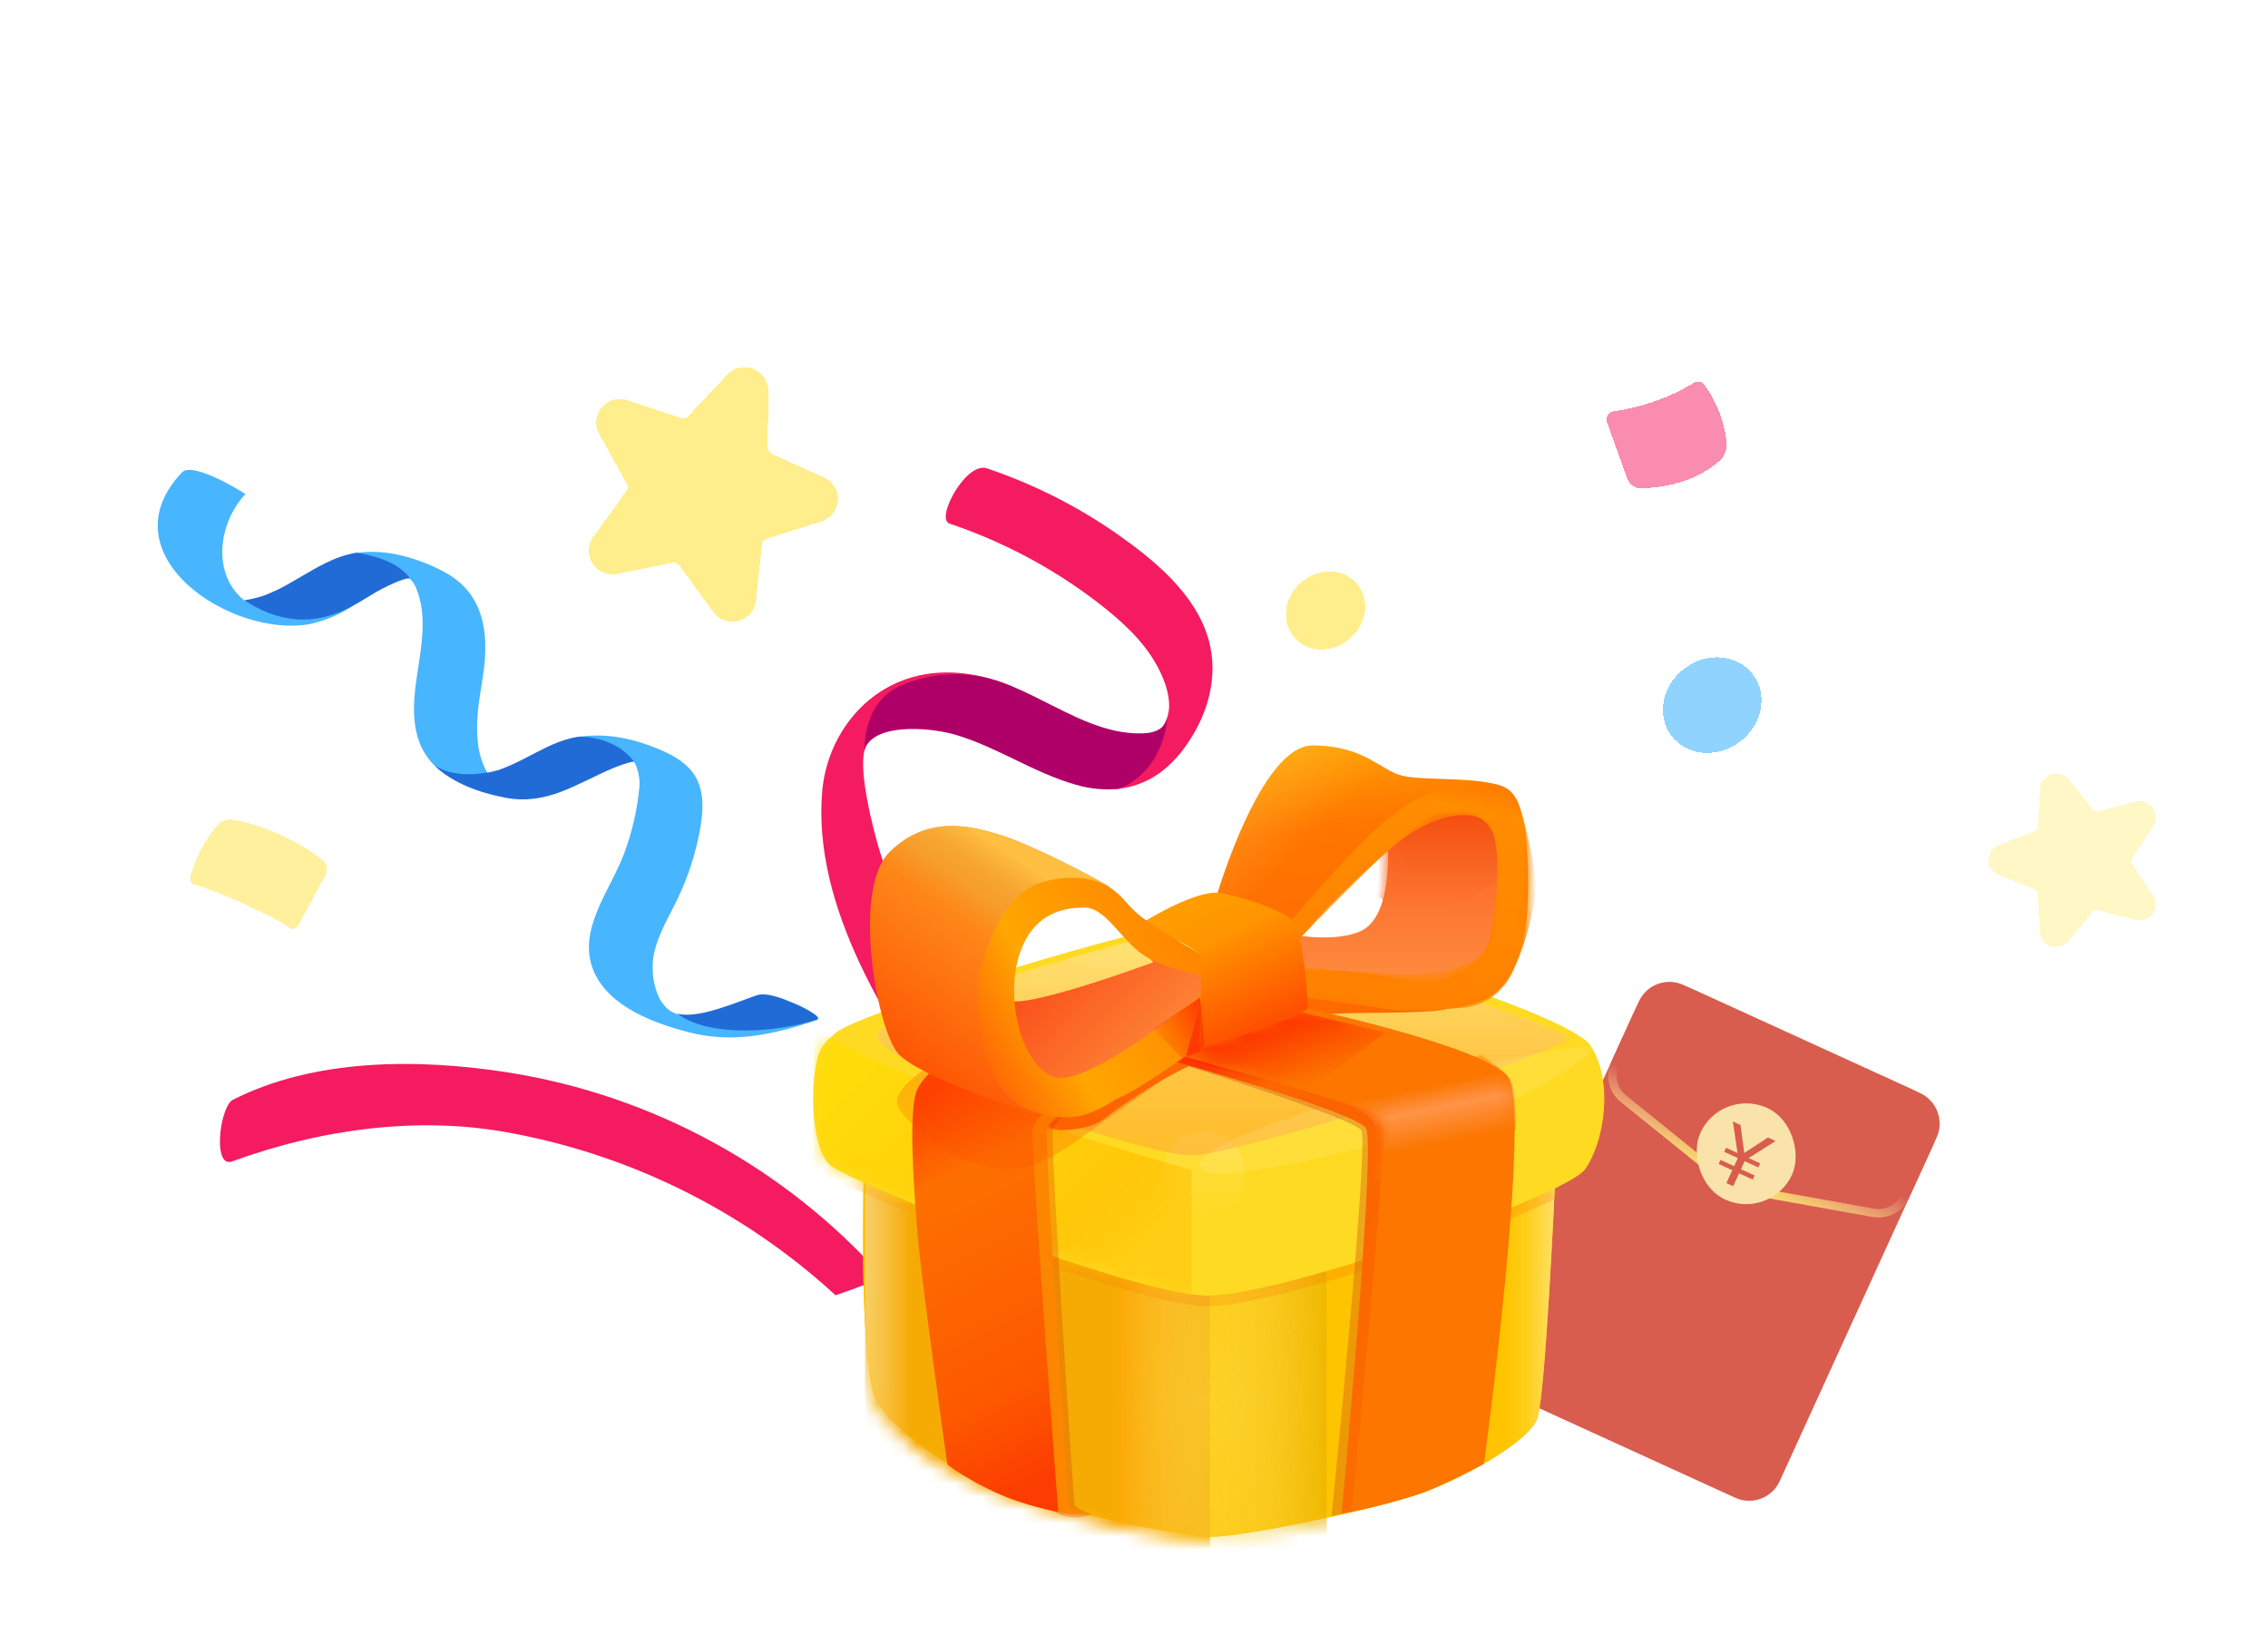 <svg width="172" height="124" viewBox="0 0 172 124" fill="none"
    xmlns="http://www.w3.org/2000/svg">
    <g clip-path="url(#clip0_2_1278)">
        <g filter="url(#filter0_d_2_1278)">
            <g filter="url(#filter1_di_2_1278)">
                <path d="M124.021 73.975C124.751 72.376 126.639 71.672 128.238 72.402L145.031 80.071C146.63 80.801 147.334 82.69 146.604 84.289L134.968 109.767C134.384 111.046 132.873 111.61 131.594 111.025L113.644 102.828C112.364 102.243 111.801 100.733 112.385 99.454L124.021 73.975Z" fill="#D85D4E"/>
            </g>
            <g filter="url(#filter2_di_2_1278)">
                <path d="M124.285 73.396C124.869 72.117 126.38 71.553 127.659 72.138L145.61 80.335C146.889 80.92 147.452 82.43 146.868 83.71L144.78 88.282C144.297 89.34 143.159 89.936 142.015 89.731L131.346 87.818L122.913 81.007C122.009 80.277 121.714 79.026 122.197 77.969L124.285 73.396Z" fill="#D85D4E"/>
                <path d="M124.575 73.528C125.086 72.409 126.408 71.916 127.527 72.427L145.478 80.625C146.597 81.136 147.09 82.458 146.579 83.577L144.491 88.15C144.068 89.075 143.072 89.597 142.071 89.417L131.482 87.519L123.113 80.76C122.322 80.12 122.064 79.026 122.487 78.101L124.575 73.528Z" stroke="url(#paint0_linear_2_1278)" stroke-width="0.637"/>
            </g>
            <rect x="130.541" y="81.152" width="7.639" height="7.639" rx="3.819" transform="rotate(24.545 130.541 81.152)" fill="#FAE3AA"/>
            <g filter="url(#filter3_d_2_1278)">
                <path d="M131.733 83.446L132.088 85.838L131.219 85.441L131.077 85.752L132.111 86.224L131.832 86.834L130.799 86.361L130.656 86.672L131.69 87.145L131.244 88.121L131.761 88.358L132.207 87.381L133.247 87.856L133.389 87.544L132.349 87.07L132.628 86.46L133.668 86.935L133.81 86.624L132.934 86.224L134.975 84.927L134.394 84.661L132.6 85.838L132.314 83.711L131.733 83.446Z" fill="#D85D4E"/>
            </g>
        </g>
        <g filter="url(#filter4_di_2_1278)">
            <path d="M72.479 84.899C67.535 78.007 61.541 68.851 62.365 59.901C62.702 56.382 64.858 53.083 68.198 51.695C70.745 50.633 73.482 50.861 76.037 51.759C79.339 52.921 81.8 56.735 85.4 56.819C87.041 56.855 88.648 55.177 88.665 53.552C88.677 52.478 88.242 51.39 87.732 50.456C86.655 48.484 84.892 46.949 83.129 45.593C79.768 43.039 76.01 41.048 72.005 39.701C70.909 39.326 73.272 34.975 74.847 35.514C78.348 36.695 81.664 38.364 84.695 40.472C87.532 42.465 90.671 45.027 91.654 48.49C92.458 51.344 91.576 54.263 89.892 56.615C88.532 58.515 86.838 59.58 84.86 59.808C83.835 59.924 82.547 58.957 81.379 58.626C78.212 57.726 75.657 55.757 72.507 54.82C70.804 54.312 66.975 54.802 65.778 56.409C64.997 57.458 65.838 61.148 66.193 62.614C67.821 69.391 71.654 75.555 75.68 81.17C76.483 82.287 73.444 86.237 72.485 84.9L72.479 84.899Z" fill="#F41B60"/>
        </g>
        <path d="M68.246 52.024C70.702 50.925 73.498 50.833 76.029 51.769C79.331 52.931 82.595 55.523 86.206 55.609C87.477 55.649 88.24 55.366 88.526 54.48C88.291 56.824 87.061 58.928 84.85 59.812C83.744 59.923 82.626 59.815 81.561 59.496C78.391 58.595 75.656 56.665 72.494 55.725C70.792 55.218 66.966 54.812 65.769 56.419C65.667 56.568 65.594 56.734 65.553 56.909C65.581 55.425 65.988 53.046 68.246 52.024Z" fill="#AF0068"/>
        <g filter="url(#filter5_di_2_1278)">
            <path d="M13.796 35.821C14.638 34.937 18.64 37.444 18.607 37.475C16.6 39.596 15.999 43.501 18.532 45.533C18.598 45.512 19.025 45.638 19.118 45.606C19.505 45.463 19.817 45.429 20.221 45.3C20.942 45.051 22.001 44.875 22.662 44.51C24.062 43.727 24.836 42.455 26.418 42.055C28.782 41.461 31.449 42.2 33.565 43.299C36.212 44.667 36.959 47.012 36.78 49.875C36.687 51.409 36.287 52.901 36.207 54.432C36.152 55.197 36.182 55.965 36.295 56.724C36.387 57.261 36.553 57.785 36.788 58.278C36.844 58.395 36.91 58.508 36.985 58.614C37.359 58.531 38.063 58.864 38.207 58.812C38.816 58.596 39.531 58.595 40.111 58.309C41.323 57.707 41.986 56.318 43.32 55.998C45.697 55.432 48.167 55.992 50.356 56.981C53.061 58.187 53.605 59.942 53.108 62.793C52.785 64.632 52.213 66.418 51.41 68.103C50.76 69.478 49.911 70.815 49.595 72.321C49.303 73.714 49.613 76.209 51.192 76.84C52.721 77.451 56.134 76.48 57.599 76C58.453 75.715 59.152 76.194 59.933 76.511C60.133 76.592 62.482 77.173 61.952 77.353C58.724 78.425 55.648 79.144 52.28 78.283C49.649 77.612 46.192 76.351 45.037 73.666C43.704 70.556 46.283 67.536 47.321 64.746C47.938 63.106 48.332 61.391 48.493 59.646C48.576 58.706 48.144 57.799 48.085 57.78C47.449 57.562 46.755 57.583 46.134 57.838C43.342 59.024 41.367 60.789 38.179 60.161C36.294 59.791 34.348 59.435 32.981 58.083C32.341 57.454 31.88 56.667 31.648 55.803C30.638 52.044 33.123 48.038 31.471 44.389C31.366 44.208 31.24 44.039 31.094 43.888C31.052 43.895 30.732 43.791 30.712 43.786C30.052 44.09 29.134 44.239 28.473 44.57C27.619 44.999 27.291 45.658 26.457 46.135C25.551 46.687 24.559 47.087 23.52 47.318C17.479 48.422 7.933 42.014 13.796 35.821Z" fill="#48B5FF"/>
        </g>
        <path d="M57.392 75.469C58.247 75.186 59.677 75.861 60.458 76.179C60.658 76.259 62.462 77.131 61.95 77.301C58.936 78.298 53.77 78.691 51.366 76.856C52.952 77.302 55.989 75.935 57.392 75.469Z" fill="#216BD6"/>
        <path d="M20.04 45.152C20.754 44.877 21.443 44.541 22.099 44.149C23.499 43.366 24.834 42.442 26.416 42.042C26.617 41.991 26.824 41.953 27.036 41.908C28.517 42.16 30.156 42.62 31.082 43.831C30.457 43.904 29.556 44.351 28.942 44.662C27.143 45.567 23.662 48.851 18.533 45.519C19.045 45.438 19.549 45.315 20.04 45.152Z" fill="#216BD6"/>
        <path d="M36.978 58.588C37.351 58.504 37.711 58.426 37.855 58.375C38.462 58.148 39.054 57.886 39.629 57.59C40.841 56.988 41.979 56.291 43.312 55.972C43.532 55.919 43.756 55.886 43.978 55.849C45.543 55.908 47.11 56.457 48.064 57.735C47.502 57.865 46.954 58.046 46.426 58.277C43.634 59.463 41.458 61.105 38.264 60.478C36.377 60.108 34.315 59.393 32.958 58.034C34.599 59.135 36.947 58.543 36.978 58.588Z" fill="#216BD6"/>
        <g filter="url(#filter6_di_2_1278)">
            <path d="M17.587 83.432C23.816 80.237 31.725 80.257 38.487 81.314C49.494 83.045 59.562 88.539 66.953 96.849L66.966 96.868C65.755 97.364 64.55 97.814 63.364 98.215C56.307 91.73 47.514 87.413 38.053 85.791C31.741 84.731 24.634 85.504 17.599 88.067C16.138 88.602 16.636 84.167 17.587 83.432Z" fill="#F41B60"/>
        </g>
        <g filter="url(#filter7_bd_2_1278)">
            <path d="M47.495 37.258L44.994 40.714C44.563 41.308 44.543 42.105 44.944 42.723C45.345 43.34 46.085 43.652 46.808 43.507L50.967 42.681C51.185 42.64 51.409 42.725 51.544 42.902L54.099 46.399C54.537 46.994 55.297 47.261 56.012 47.072C56.726 46.882 57.249 46.275 57.327 45.543L57.781 41.328C57.803 41.099 57.96 40.905 58.18 40.833L62.303 39.532C63.008 39.309 63.502 38.678 63.546 37.943C63.591 37.208 63.176 36.52 62.502 36.21L58.552 34.427C58.347 34.33 58.217 34.124 58.218 33.898L58.267 29.659C58.276 28.923 57.829 28.255 57.142 27.978C56.455 27.701 55.669 27.873 55.164 28.409L52.203 31.547C52.047 31.703 51.815 31.757 51.605 31.687L47.571 30.351C46.871 30.118 46.101 30.335 45.63 30.897C45.158 31.46 45.083 32.252 45.439 32.896L47.52 36.647C47.628 36.839 47.619 37.075 47.495 37.258Z" fill="#FFE33E" fill-opacity="0.6" shape-rendering="crispEdges"/>
        </g>
        <g filter="url(#filter8_bd_2_1278)">
            <path d="M154.521 67.761L154.703 70.655C154.733 71.153 155.068 71.584 155.546 71.738C156.025 71.893 156.549 71.741 156.866 71.354L158.696 69.138C158.791 69.021 158.947 68.971 159.093 69.01L161.959 69.754C162.446 69.879 162.96 69.695 163.253 69.29C163.546 68.884 163.558 68.341 163.283 67.921L161.697 65.496C161.613 65.368 161.613 65.203 161.698 65.076L163.296 62.616C163.567 62.199 163.553 61.658 163.26 61.252C162.967 60.847 162.456 60.66 161.97 60.781L159.128 61.523C158.977 61.562 158.818 61.509 158.722 61.388L156.905 59.123C156.591 58.731 156.068 58.571 155.587 58.719C155.107 58.867 154.769 59.294 154.736 59.793L154.537 62.718C154.528 62.868 154.431 62.998 154.29 63.051L151.593 64.073C151.125 64.25 150.814 64.695 150.81 65.194C150.806 65.692 151.11 66.144 151.576 66.331L154.28 67.419C154.421 67.476 154.515 67.61 154.521 67.761Z" fill="#FFE33E" fill-opacity="0.3" shape-rendering="crispEdges"/>
        </g>
        <g filter="url(#filter9_df_2_1278)">
            <ellipse rx="2.823" ry="3.127" transform="matrix(-0.65 -0.76 -0.76 0.65 100.525 46.29)" fill="#FFE33E" fill-opacity="0.6" shape-rendering="crispEdges"/>
        </g>
        <g filter="url(#filter10_df_2_1278)">
            <ellipse rx="3.487" ry="3.866" transform="matrix(-0.594 -0.804 -0.805 0.594 129.85 53.465)" fill="#48B5FF" fill-opacity="0.6" shape-rendering="crispEdges"/>
        </g>
        <g filter="url(#filter11_bd_2_1278)">
            <path d="M121.866 32L123.413 36.31C123.569 36.744 123.986 37.031 124.449 37.023C125.735 37.004 128.35 36.727 130.387 34.96C130.768 34.635 130.975 34.151 130.946 33.651C130.803 32.027 130.213 30.473 129.24 29.157C129.043 28.909 128.683 28.862 128.429 29.052C126.579 30.164 124.519 30.89 122.375 31.186C122.189 31.207 122.022 31.312 121.923 31.47C121.824 31.629 121.803 31.824 121.866 32Z" fill="#F41B60" fill-opacity="0.5" shape-rendering="crispEdges"/>
        </g>
        <g filter="url(#filter12_bd_2_1278)">
            <path d="M22.626 70.157L24.7 66.33C24.879 66.011 24.826 65.611 24.569 65.347C23.232 64.051 19.735 62.407 17.604 62.158C17.206 62.108 16.809 62.245 16.529 62.529C15.524 63.691 14.804 65.07 14.425 66.558C14.389 66.804 14.553 67.037 14.798 67.088C16.904 67.697 21.132 69.687 21.866 70.305C21.98 70.404 22.134 70.445 22.283 70.416C22.432 70.387 22.558 70.291 22.626 70.157Z" fill="#FFE33E" fill-opacity="0.5" shape-rendering="crispEdges"/>
        </g>
        <g filter="url(#filter13_i_2_1278)">
            <path fill-rule="evenodd" clip-rule="evenodd" d="M65.507 88.865C65.507 88.865 65.088 104.19 66.543 106.358C67.999 108.527 71.343 111.065 75.457 112.727C79.571 114.388 89.214 116.504 91.764 116.53C94.314 116.555 103.977 114.485 107.394 113.357C110.81 112.23 115.985 109.305 116.592 107.553C117.199 105.801 117.911 90.053 117.911 90.053L65.507 88.865Z" fill="#FFC914"/>
            <path fill-rule="evenodd" clip-rule="evenodd" d="M65.507 88.865C65.507 88.865 65.088 104.19 66.543 106.358C67.999 108.527 71.343 111.065 75.457 112.727C79.571 114.388 89.214 116.504 91.764 116.53C94.314 116.555 103.977 114.485 107.394 113.357C110.81 112.23 115.985 109.305 116.592 107.553C117.199 105.801 117.911 90.053 117.911 90.053L65.507 88.865Z" fill="url(#paint1_linear_2_1278)"/>
        </g>
        <mask id="mask0_2_1278" style="mask-type:alpha" maskUnits="userSpaceOnUse" x="65" y="88" width="53" height="29">
            <path fill-rule="evenodd" clip-rule="evenodd" d="M65.507 88.865C65.507 88.865 65.088 104.19 66.543 106.358C67.999 108.527 71.343 111.065 75.457 112.727C79.571 114.388 89.214 116.504 91.764 116.53C94.314 116.555 103.977 114.485 107.394 113.357C110.81 112.23 115.985 109.305 116.592 107.553C117.199 105.801 117.911 90.053 117.911 90.053L65.507 88.865Z" fill="white"/>
            <path fill-rule="evenodd" clip-rule="evenodd" d="M65.507 88.865C65.507 88.865 65.088 104.19 66.543 106.358C67.999 108.527 71.343 111.065 75.457 112.727C79.571 114.388 89.214 116.504 91.764 116.53C94.314 116.555 103.977 114.485 107.394 113.357C110.81 112.23 115.985 109.305 116.592 107.553C117.199 105.801 117.911 90.053 117.911 90.053L65.507 88.865Z" stroke="white"/>
        </mask>
        <g mask="url(#mask0_2_1278)">
            <g filter="url(#filter14_f_2_1278)">
                <rect x="65.617" y="88.865" width="26.145" height="29.602" fill="#F5A901"/>
                <rect x="65.617" y="88.865" width="26.145" height="29.602" fill="url(#paint2_linear_2_1278)"/>
            </g>
            <g opacity="0.7" filter="url(#filter15_f_2_1278)">
                <rect x="84.824" y="96.447" width="15.796" height="25.345" fill="url(#paint3_linear_2_1278)"/>
                <rect x="84.824" y="96.447" width="15.796" height="25.345" fill="url(#paint4_linear_2_1278)"/>
            </g>
            <path fill-rule="evenodd" clip-rule="evenodd" d="M91.61 99.049C97.176 99.049 118.739 91.54 120.216 89.461C121.693 87.381 122.374 82.768 120.643 80.107C118.911 77.447 95.65 70.528 91.61 70.578C87.569 70.628 65.234 77.567 63.427 79.084C62.974 79.464 62.23 80.079 62.004 81.007C61.329 83.781 61.669 88.169 63.023 89.209C64.83 90.598 86.044 99.049 91.61 99.049Z" fill="url(#paint5_linear_2_1278)"/>
        </g>
        <g filter="url(#filter16_i_2_1278)">
            <path fill-rule="evenodd" clip-rule="evenodd" d="M91.61 98.244C97.176 98.244 118.739 90.736 120.216 88.656C121.693 86.576 122.374 81.963 120.643 79.303C118.911 76.642 95.65 69.723 91.61 69.773C87.569 69.824 65.234 76.763 63.427 78.279C62.974 78.66 62.23 79.274 62.004 80.203C61.329 82.976 61.669 87.364 63.023 88.404C64.83 89.793 86.044 98.244 91.61 98.244Z" fill="#FFDA22"/>
        </g>
        <mask id="mask1_2_1278" style="mask-type:alpha" maskUnits="userSpaceOnUse" x="61" y="69" width="61" height="30">
            <path fill-rule="evenodd" clip-rule="evenodd" d="M91.61 98.244C97.176 98.244 118.739 90.736 120.216 88.656C121.693 86.576 122.374 81.963 120.643 79.303C118.911 76.642 95.65 69.723 91.61 69.773C87.569 69.824 65.234 76.763 63.427 78.279C62.974 78.66 62.23 79.274 62.004 80.203C61.329 82.976 61.669 87.364 63.023 88.404C64.83 89.793 86.044 98.244 91.61 98.244Z" fill="white"/>
        </mask>
        <g mask="url(#mask1_2_1278)">
            <g opacity="0.436" filter="url(#filter17_f_2_1278)">
                <rect x="88.249" y="85.859" width="6.116" height="6.286" rx="2.823" fill="url(#paint6_linear_2_1278)"/>
            </g>
            <g opacity="0.641" filter="url(#filter18_f_2_1278)">
                <path fill-rule="evenodd" clip-rule="evenodd" d="M91.796 69.773C91.796 69.773 65.219 76.345 66.582 78.8C67.944 81.256 86.954 87.618 90.341 87.618C93.728 87.618 118.208 79.846 118.895 78.8C119.581 77.755 91.796 69.773 91.796 69.773Z" fill="url(#paint7_linear_2_1278)"/>
            </g>
            <g filter="url(#filter19_f_2_1278)">
                <path fill-rule="evenodd" clip-rule="evenodd" d="M79.873 85.677C79.873 85.677 82.464 85.898 83.85 84.753C85.236 83.607 89.553 80.849 91.306 80.415C93.06 79.98 97.698 77.211 100.145 76.954C102.592 76.698 106.095 76.899 108.885 76.642C111.675 76.385 113.23 74.359 113.23 74.359L94.883 74.674C94.883 74.674 83.306 78.714 81.731 80.415C80.155 82.115 76.899 83.772 77.457 84.724C78.016 85.677 79.873 85.677 79.873 85.677Z" fill="#FF6A00"/>
            </g>
            <g opacity="0.716" filter="url(#filter20_f_2_1278)">
                <path fill-rule="evenodd" clip-rule="evenodd" d="M90.373 98.863V88.724C90.373 88.724 78.819 85.418 73.028 83.26C67.237 81.102 61.667 78.028 61.667 78.028L61.667 88.724C61.667 88.724 67.788 92.384 73.028 94.108C78.267 95.832 90.373 98.863 90.373 98.863Z" fill="url(#paint8_linear_2_1278)"/>
            </g>
        </g>
        <mask id="mask2_2_1278" style="mask-type:alpha" maskUnits="userSpaceOnUse" x="61" y="69" width="61" height="30">
            <path fill-rule="evenodd" clip-rule="evenodd" d="M91.61 98.244C97.176 98.244 119.281 91.241 120.643 88.404C122.004 85.568 122.575 82.335 120.643 79.303C118.71 76.27 95.65 69.723 91.61 69.773C87.569 69.824 65.234 76.763 63.427 78.279C62.974 78.66 62.23 79.274 62.004 80.203C61.329 82.976 61.669 87.364 63.023 88.404C64.83 89.793 86.044 98.244 91.61 98.244Z" fill="white"/>
        </mask>
        <g mask="url(#mask2_2_1278)">
            <g opacity="0.112" filter="url(#filter21_f_2_1278)">
                <path fill-rule="evenodd" clip-rule="evenodd" d="M90.972 88.445C91.379 89.944 100.202 87.903 108.336 85.713C115.412 83.806 120.983 80.031 120.652 79.511C119.94 78.395 90.212 85.643 90.972 88.445Z" fill="white"/>
            </g>
        </g>
        <g filter="url(#filter22_f_2_1278)">
            <path fill-rule="evenodd" clip-rule="evenodd" d="M73.372 80.616C73.372 80.616 71.785 81.382 71.102 82.784C70.419 84.186 70.774 89.726 71.102 93.664C71.43 97.602 72.513 110.222 72.828 111.158C73.142 112.095 77.515 113.152 79.282 114.232C79.721 114.5 80.189 114.801 80.591 114.915C81.802 115.257 82.697 114.892 82.697 114.807C82.697 114.796 81.513 114.382 81.485 114.075C81.297 112.007 79.659 86.736 79.84 85.774C80.035 84.732 81.548 84.198 81.548 84.198L73.372 80.616Z" fill="#D01500" fill-opacity="0.225"/>
        </g>
        <path fill-rule="evenodd" clip-rule="evenodd" d="M72.936 80.616C72.936 80.616 71.35 81.382 70.666 82.784C69.983 84.186 70.338 89.726 70.666 93.664C70.995 97.602 72.077 110.222 72.392 111.158C72.707 112.095 76.923 112.673 78.689 113.753C79.129 114.021 79.854 114.53 80.255 114.644C81.467 114.986 82.298 114.761 82.298 114.761C82.298 114.761 81.077 114.382 81.049 114.075C80.861 112.007 79.224 86.736 79.404 85.774C79.6 84.732 81.112 84.198 81.112 84.198L72.936 80.616Z" fill="#FD8600"/>
        <path fill-rule="evenodd" clip-rule="evenodd" d="M71.847 80.415C71.847 80.415 70.26 81.18 69.577 82.583C68.894 83.985 69.249 89.525 69.577 93.463C69.885 97.152 71.608 109.367 71.824 110.896C71.839 110.998 71.891 111.089 71.974 111.15C72.349 111.427 73.547 112.265 75.457 113.149C77.796 114.233 80.255 114.644 80.255 114.644C80.255 114.644 78.119 86.614 78.315 85.573C78.51 84.531 80.023 83.997 80.023 83.997L71.847 80.415Z" fill="url(#paint9_linear_2_1278)"/>
        <path fill-rule="evenodd" clip-rule="evenodd" d="M90.143 80.868C90.143 80.868 102.636 84.791 103.237 85.713C103.839 86.633 100.982 114.962 100.982 114.962C100.982 114.962 104.696 114.271 106.611 113.498C108.527 112.726 110.882 111.484 110.882 111.484C110.882 111.484 114.574 84.555 112.696 82.226C110.818 79.898 98.04 77.304 98.04 77.304L90.143 80.868Z" fill="#D35610" fill-opacity="0.387"/>
        <path fill-rule="evenodd" clip-rule="evenodd" d="M88.784 80.415C88.784 80.415 102.825 84.297 103.595 85.561C104.366 86.826 101.745 114.761 101.745 114.761C101.745 114.761 105.459 114.07 107.374 113.297C109.289 112.524 111.644 111.283 111.644 111.283C111.644 111.283 115.336 84.354 113.458 82.025C111.581 79.697 97.084 76.385 97.084 76.385L88.784 80.415Z" fill="url(#paint10_linear_2_1278)"/>
        <path fill-rule="evenodd" clip-rule="evenodd" d="M89.301 79.98C89.301 79.98 99.217 82.71 101.665 83.572C103.12 84.084 104.207 84.079 104.695 84.98C105.182 85.88 104.837 86.696 104.695 89.725C104.47 94.511 102.492 114.644 102.492 114.644C102.492 114.644 106.371 113.815 108.286 113.042C110.202 112.269 112.544 110.987 112.544 110.987C112.544 110.987 116.208 83.951 114.33 81.623C112.452 79.294 98.819 76.393 98.819 76.393L89.301 79.98Z" fill="#FC7600"/>
        <mask id="mask3_2_1278" style="mask-type:alpha" maskUnits="userSpaceOnUse" x="89" y="76" width="26" height="39">
            <path fill-rule="evenodd" clip-rule="evenodd" d="M89.301 79.98C89.301 79.98 99.217 82.71 101.665 83.572C103.12 84.084 104.207 84.079 104.695 84.98C105.182 85.88 104.837 86.696 104.695 89.725C104.47 94.511 102.492 114.644 102.492 114.644C102.492 114.644 106.371 113.815 108.286 113.042C110.202 112.269 112.544 110.987 112.544 110.987C112.544 110.987 116.208 83.951 114.33 81.623C112.452 79.294 98.819 76.393 98.819 76.393L89.301 79.98Z" fill="white"/>
        </mask>
        <g mask="url(#mask3_2_1278)">
            <g filter="url(#filter23_f_2_1278)">
                <path fill-rule="evenodd" clip-rule="evenodd" d="M89.301 80.108L98.785 82.953L105.074 78.297L97.188 76.393L89.301 80.108Z" fill="url(#paint11_linear_2_1278)"/>
            </g>
            <g filter="url(#filter24_f_2_1278)">
                <path fill-rule="evenodd" clip-rule="evenodd" d="M101.707 83.469C101.707 83.469 103.874 84.391 104.207 85.189C104.54 85.986 104.207 89.525 104.207 89.525L114.963 85.677C114.963 85.677 114.985 82.633 114.596 81.912C114.207 81.191 112.369 79.98 112.369 79.98L101.707 83.469Z" fill="url(#paint12_linear_2_1278)" style="mix-blend-mode:soft-light"/>
            </g>
        </g>
        <g opacity="0.511" filter="url(#filter25_f_2_1278)">
            <path fill-rule="evenodd" clip-rule="evenodd" d="M70.276 80.968C70.276 80.968 67.544 82.704 68.089 83.886C68.634 85.068 71.95 88.052 75.262 88.569C78.573 89.086 80.588 87.246 84.129 84.724C87.669 82.202 88.663 81.778 89.403 80.144C90.143 78.509 79.245 78.279 76.02 78.868C72.795 79.456 70.276 80.968 70.276 80.968Z" fill="url(#paint13_linear_2_1278)"/>
        </g>
        <path fill-rule="evenodd" clip-rule="evenodd" d="M87.465 72.964C87.465 72.964 77.706 76.587 76.407 75.839C75.109 75.092 77.394 71.074 77.394 71.074C77.394 71.074 74.607 75.716 75.83 78.28C77.054 80.845 80.017 83.151 82.008 83.151C83.999 83.151 90.455 77.573 90.863 76.731C91.27 75.89 91.341 73.296 91.341 73.296C91.341 73.296 89.745 73.61 88.784 72.964C87.824 72.318 83.27 68.34 83.27 68.34C83.27 68.34 87.465 72.964 87.465 72.964Z" fill="url(#paint14_linear_2_1278)"/>
        <path fill-rule="evenodd" clip-rule="evenodd" d="M78.51 84.531C78.51 84.531 69.773 81.745 68.131 79.906C66.488 78.069 64.578 67.427 67.471 64.597C70.363 61.767 73.663 62.633 75.839 63.307C78.016 63.981 82.212 66.122 84.032 67.18C84.43 67.411 83.471 67.876 83.443 68.022C83.384 68.322 81.123 67.486 81.123 67.486C81.123 67.486 76.861 69.57 76.377 71.541C75.892 73.511 75.355 80.766 78.51 82.165C81.666 83.564 78.51 84.531 78.51 84.531Z" fill="url(#paint15_linear_2_1278)"/>
        <path fill-rule="evenodd" clip-rule="evenodd" d="M78.51 84.531C78.51 84.531 69.773 81.745 68.131 79.906C66.488 78.069 64.578 67.427 67.471 64.597C70.363 61.767 73.663 62.633 75.839 63.307C78.016 63.981 82.212 66.122 84.032 67.18C84.43 67.411 83.471 67.876 83.443 68.022C83.384 68.322 81.123 67.486 81.123 67.486C81.123 67.486 76.861 69.57 76.377 71.541C75.892 73.511 75.355 80.766 78.51 82.165C81.666 83.564 78.51 84.531 78.51 84.531Z" fill="url(#paint16_linear_2_1278)"/>
        <path fill-rule="evenodd" clip-rule="evenodd" d="M91.066 73.911C91.066 73.911 87.886 73.43 86.34 72.146C84.795 70.862 83.713 68.819 82.261 68.819C80.809 68.819 78.321 69.115 77.278 72.481C76.236 75.846 77.476 80.734 79.894 81.648C82.313 82.563 90.228 76.097 90.863 75.577C91.497 75.058 91.761 74.832 91.761 74.832L91.163 79.231C91.163 79.231 86.392 82.603 85.077 83.143C83.761 83.683 81.93 85.74 77.927 84.105C73.924 82.469 73.98 75.374 74.297 73.927C74.614 72.481 75.797 67.597 79.411 66.79C83.025 65.984 84.536 67.499 85.077 68.053C85.457 68.443 85.73 68.86 86.631 69.585C87.011 69.891 88.644 70.611 89.168 71.159C89.651 71.665 90.79 72.079 91.066 72.481C91.463 73.056 91.066 73.911 91.066 73.911Z" fill="url(#paint17_linear_2_1278)"/>
        <path fill-rule="evenodd" clip-rule="evenodd" d="M96.861 70.636C96.861 70.636 100.705 71.647 103.122 70.636C105.538 69.624 105.262 64.725 105.262 64.038C105.262 63.351 108.265 60.315 109.853 60.315C111.442 60.315 114.528 60.627 114.528 62.608C114.528 64.59 115.026 71.743 113.03 73.284C111.033 74.825 109.655 76.219 106.595 75.746C103.535 75.272 97.762 74.359 97.762 74.359L96.861 70.636Z" fill="url(#paint18_linear_2_1278)"/>
        <mask id="mask4_2_1278" style="mask-type:alpha" maskUnits="userSpaceOnUse" x="96" y="60" width="19" height="16">
            <path fill-rule="evenodd" clip-rule="evenodd" d="M96.861 70.636C96.861 70.636 100.705 71.647 103.122 70.636C105.538 69.624 105.262 64.725 105.262 64.038C105.262 63.351 108.265 60.315 109.853 60.315C111.442 60.315 114.528 60.627 114.528 62.608C114.528 64.59 115.026 71.743 113.03 73.284C111.033 74.825 109.655 76.219 106.595 75.746C103.535 75.272 97.762 74.359 97.762 74.359L96.861 70.636Z" fill="white"/>
        </mask>
        <g mask="url(#mask4_2_1278)">
            <path fill-rule="evenodd" clip-rule="evenodd" d="M104.657 68.077C105.885 69.031 107.925 69.004 110.578 68.34C113.23 67.677 115.819 65.017 114.583 63.421C113.347 61.824 112.642 60.66 109.779 61.242C106.915 61.824 104.145 63.967 104.12 64.954C104.095 65.941 103.428 67.123 104.657 68.077Z" fill="url(#paint19_linear_2_1278)"/>
            <path fill-rule="evenodd" clip-rule="evenodd" d="M104.657 68.077C105.885 69.031 107.925 69.004 110.578 68.34C113.23 67.677 115.819 65.017 114.583 63.421C113.347 61.824 112.642 60.66 109.779 61.242C106.915 61.824 104.145 63.967 104.12 64.954C104.095 65.941 103.428 67.123 104.657 68.077Z" fill="url(#paint20_linear_2_1278)"/>
        </g>
        <path fill-rule="evenodd" clip-rule="evenodd" d="M92.3 67.838C92.3 67.838 95.619 56.53 99.539 56.53C103.458 56.53 104.648 58.398 106.346 58.822C108.044 59.246 112.914 58.804 114.405 59.883C115.896 60.962 115.974 65.981 115.849 68.607C115.725 71.234 115.057 74.188 113.046 75.525C111.034 76.863 105.496 76.754 103.204 76.192C100.912 75.63 97.959 75.63 97.959 75.63L97.188 74.148C97.188 74.148 97.781 73.487 101.141 73.603C104.5 73.72 107.482 74.739 109.097 74.384C110.712 74.03 112.711 72.865 113.046 70.927C113.381 68.989 114.366 64.301 112.814 62.535C111.262 60.768 108.614 61.749 107.48 62.535C106.346 63.32 101.778 67.677 100.846 68.607C99.913 69.537 98.521 71.228 98.521 71.228L92.3 67.838Z" fill="url(#paint21_linear_2_1278)"/>
        <path fill-rule="evenodd" clip-rule="evenodd" d="M92.3 67.838C92.3 67.838 95.619 56.53 99.539 56.53C103.458 56.53 104.648 58.398 106.346 58.822C108.044 59.246 112.914 58.804 114.405 59.883C115.896 60.962 115.974 65.981 115.849 68.607C115.725 71.234 115.057 74.188 113.046 75.525C111.034 76.863 105.496 76.754 103.204 76.192C100.912 75.63 97.959 75.63 97.959 75.63L97.188 74.148C97.188 74.148 97.781 73.487 101.141 73.603C104.5 73.72 107.482 74.739 109.097 74.384C110.712 74.03 112.711 72.865 113.046 70.927C113.381 68.989 114.366 64.301 112.814 62.535C111.262 60.768 108.614 61.749 107.48 62.535C106.346 63.32 101.778 67.677 100.846 68.607C99.913 69.537 98.521 71.228 98.521 71.228L92.3 67.838Z" fill="url(#paint22_linear_2_1278)"/>
        <mask id="mask5_2_1278" style="mask-type:alpha" maskUnits="userSpaceOnUse" x="92" y="56" width="24" height="21">
            <path fill-rule="evenodd" clip-rule="evenodd" d="M92.3 67.838C92.3 67.838 95.619 56.53 99.539 56.53C103.458 56.53 104.648 58.398 106.346 58.822C108.044 59.246 112.914 58.804 114.405 59.883C115.896 60.962 115.974 65.981 115.849 68.607C115.725 71.234 115.057 74.188 113.046 75.525C111.034 76.863 105.496 76.754 103.204 76.192C100.912 75.63 97.959 75.63 97.959 75.63L97.188 74.148C97.188 74.148 97.781 73.487 101.141 73.603C104.5 73.72 107.482 74.739 109.097 74.384C110.712 74.03 112.711 72.865 113.046 70.927C113.381 68.989 114.366 64.301 112.814 62.535C111.262 60.768 108.614 61.749 107.48 62.535C106.346 63.32 101.778 67.677 100.846 68.607C99.913 69.537 98.521 71.228 98.521 71.228L92.3 67.838Z" fill="white"/>
            <path fill-rule="evenodd" clip-rule="evenodd" d="M92.3 67.838C92.3 67.838 95.619 56.53 99.539 56.53C103.458 56.53 104.648 58.398 106.346 58.822C108.044 59.246 112.914 58.804 114.405 59.883C115.896 60.962 115.974 65.981 115.849 68.607C115.725 71.234 115.057 74.188 113.046 75.525C111.034 76.863 105.496 76.754 103.204 76.192C100.912 75.63 97.959 75.63 97.959 75.63L97.188 74.148C97.188 74.148 97.781 73.487 101.141 73.603C104.5 73.72 107.482 74.739 109.097 74.384C110.712 74.03 112.711 72.865 113.046 70.927C113.381 68.989 114.366 64.301 112.814 62.535C111.262 60.768 108.614 61.749 107.48 62.535C106.346 63.32 101.778 67.677 100.846 68.607C99.913 69.537 98.521 71.228 98.521 71.228L92.3 67.838Z" stroke="white"/>
        </mask>
        <g mask="url(#mask5_2_1278)">
            <path fill-rule="evenodd" clip-rule="evenodd" d="M97.762 69.974C97.762 69.974 103.249 63.469 105.733 61.697C108.218 59.925 109.081 59.833 111.568 59.486C114.055 59.139 114.484 59.951 114.95 60.488C115.415 61.026 116.519 66.136 116.519 67.254C116.519 68.373 115.362 73.277 114.037 74.775C112.712 76.273 111.588 76.362 110.179 76.474C108.771 76.587 106.729 76.788 104.9 76.474C103.07 76.16 98.772 75.641 98.772 75.641C98.772 75.641 96.419 74.383 97.856 73.72C99.293 73.057 100.971 73.72 102.936 73.72C104.902 73.72 106.464 74.141 108.826 73.72C111.188 73.298 112.671 72.875 113.046 70.927C113.42 68.979 113.994 64.563 113.046 62.774C112.097 60.985 108.486 61.824 105.885 63.994C103.284 66.164 98.521 71.228 98.521 71.228L97.762 69.974Z" fill="url(#paint23_linear_2_1278)"/>
        </g>
        <g filter="url(#filter26_dd_2_1278)">
            <path fill-rule="evenodd" clip-rule="evenodd" d="M86.945 69.787C86.945 69.787 87.927 70.523 88.344 70.753C90.164 71.763 91.066 72.234 91.066 72.616C91.066 73.059 91.066 78.21 91.066 78.549C91.066 78.887 91.019 79.245 90.908 79.358C90.796 79.471 90.542 79.673 90.542 79.673C90.542 79.673 99.176 77.093 99.176 76.367C99.176 75.641 98.858 70.499 97.937 69.72C97.017 68.942 94.421 68.073 92.627 67.722C90.832 67.37 86.945 69.787 86.945 69.787Z" fill="url(#paint24_linear_2_1278)"/>
        </g>
        <g filter="url(#filter27_f_2_1278)">
            <path fill-rule="evenodd" clip-rule="evenodd" d="M91.018 75.641L87.465 77.998L89.83 80.415L91.341 79.299L91.018 75.641Z" fill="url(#paint25_linear_2_1278)"/>
        </g>
        <g filter="url(#filter28_f_2_1278)">
            <path fill-rule="evenodd" clip-rule="evenodd" d="M90.972 76.385L89.955 80.036L90.972 79.762V76.385Z" fill="#FD3800"/>
        </g>
    </g>
    <defs>
        <filter id="filter0_d_2_1278" x="103.688" y="64.714" width="51.877" height="56.281" filterUnits="userSpaceOnUse" color-interpolation-filters="sRGB">
            <feFlood flood-opacity="0" result="BackgroundImageFix"/>
            <feColorMatrix in="SourceAlpha" type="matrix" values="0 0 0 0 0 0 0 0 0 0 0 0 0 0 0 0 0 0 127 0" result="hardAlpha"/>
            <feOffset dy="1.273"/>
            <feGaussianBlur stdDeviation="3.819"/>
            <feComposite in2="hardAlpha" operator="out"/>
            <feColorMatrix type="matrix" values="0 0 0 0 0 0 0 0 0 0 0 0 0 0 0 0 0 0 0.08 0"/>
            <feBlend mode="normal" in2="BackgroundImageFix" result="effect1_dropShadow_2_1278"/>
            <feBlend mode="normal" in="SourceGraphic" in2="effect1_dropShadow_2_1278" result="shape"/>
        </filter>
        <filter id="filter1_di_2_1278" x="104.515" y="65.748" width="50.016" height="54.42" filterUnits="userSpaceOnUse" color-interpolation-filters="sRGB">
            <feFlood flood-opacity="0" result="BackgroundImageFix"/>
            <feColorMatrix in="SourceAlpha" type="matrix" values="0 0 0 0 0 0 0 0 0 0 0 0 0 0 0 0 0 0 127 0" result="hardAlpha"/>
            <feOffset dy="1.273"/>
            <feGaussianBlur stdDeviation="3.819"/>
            <feComposite in2="hardAlpha" operator="out"/>
            <feColorMatrix type="matrix" values="0 0 0 0 0 0 0 0 0 0 0 0 0 0 0 0 0 0 0.12 0"/>
            <feBlend mode="normal" in2="BackgroundImageFix" result="effect1_dropShadow_2_1278"/>
            <feBlend mode="normal" in="SourceGraphic" in2="effect1_dropShadow_2_1278" result="shape"/>
            <feColorMatrix in="SourceAlpha" type="matrix" values="0 0 0 0 0 0 0 0 0 0 0 0 0 0 0 0 0 0 127 0" result="hardAlpha"/>
            <feOffset/>
            <feGaussianBlur stdDeviation="1.273"/>
            <feComposite in2="hardAlpha" operator="arithmetic" k2="-1" k3="1"/>
            <feColorMatrix type="matrix" values="0 0 0 0 0.965 0 0 0 0 0.859 0 0 0 0 0.69 0 0 0 0.5 0"/>
            <feBlend mode="normal" in2="shape" result="effect2_innerShadow_2_1278"/>
        </filter>
        <filter id="filter2_di_2_1278" x="114.328" y="65.541" width="40.41" height="33.142" filterUnits="userSpaceOnUse" color-interpolation-filters="sRGB">
            <feFlood flood-opacity="0" result="BackgroundImageFix"/>
            <feColorMatrix in="SourceAlpha" type="matrix" values="0 0 0 0 0 0 0 0 0 0 0 0 0 0 0 0 0 0 127 0" result="hardAlpha"/>
            <feOffset dy="1.273"/>
            <feGaussianBlur stdDeviation="3.819"/>
            <feComposite in2="hardAlpha" operator="out"/>
            <feColorMatrix type="matrix" values="0 0 0 0 0 0 0 0 0 0 0 0 0 0 0 0 0 0 0.12 0"/>
            <feBlend mode="normal" in2="BackgroundImageFix" result="effect1_dropShadow_2_1278"/>
            <feBlend mode="normal" in="SourceGraphic" in2="effect1_dropShadow_2_1278" result="shape"/>
            <feColorMatrix in="SourceAlpha" type="matrix" values="0 0 0 0 0 0 0 0 0 0 0 0 0 0 0 0 0 0 127 0" result="hardAlpha"/>
            <feOffset/>
            <feGaussianBlur stdDeviation="1.273"/>
            <feComposite in2="hardAlpha" operator="arithmetic" k2="-1" k3="1"/>
            <feColorMatrix type="matrix" values="0 0 0 0 0.965 0 0 0 0 0.859 0 0 0 0 0.69 0 0 0 0.5 0"/>
            <feBlend mode="normal" in2="shape" result="effect2_innerShadow_2_1278"/>
        </filter>
        <filter id="filter3_d_2_1278" x="129.702" y="83.127" width="5.592" height="6.185" filterUnits="userSpaceOnUse" color-interpolation-filters="sRGB">
            <feFlood flood-opacity="0" result="BackgroundImageFix"/>
            <feColorMatrix in="SourceAlpha" type="matrix" values="0 0 0 0 0 0 0 0 0 0 0 0 0 0 0 0 0 0 127 0" result="hardAlpha"/>
            <feOffset dx="-0.318" dy="0.318"/>
            <feGaussianBlur stdDeviation="0.318"/>
            <feComposite in2="hardAlpha" operator="out"/>
            <feColorMatrix type="matrix" values="0 0 0 0 1 0 0 0 0 0.635 0 0 0 0 0 0 0 0 0.2 0"/>
            <feBlend mode="normal" in2="BackgroundImageFix" result="effect1_dropShadow_2_1278"/>
            <feBlend mode="normal" in="SourceGraphic" in2="effect1_dropShadow_2_1278" result="shape"/>
        </filter>
        <filter id="filter4_di_2_1278" x="42.288" y="15.468" width="69.667" height="89.705" filterUnits="userSpaceOnUse" color-interpolation-filters="sRGB">
            <feFlood flood-opacity="0" result="BackgroundImageFix"/>
            <feColorMatrix in="SourceAlpha" type="matrix" values="0 0 0 0 0 0 0 0 0 0 0 0 0 0 0 0 0 0 127 0" result="hardAlpha"/>
            <feOffset/>
            <feGaussianBlur stdDeviation="10"/>
            <feComposite in2="hardAlpha" operator="out"/>
            <feColorMatrix type="matrix" values="0 0 0 0 0.887 0 0 0 0 0.052 0 0 0 0 0.318 0 0 0 0.5 0"/>
            <feBlend mode="normal" in2="BackgroundImageFix" result="effect1_dropShadow_2_1278"/>
            <feBlend mode="normal" in="SourceGraphic" in2="effect1_dropShadow_2_1278" result="shape"/>
            <feColorMatrix in="SourceAlpha" type="matrix" values="0 0 0 0 0 0 0 0 0 0 0 0 0 0 0 0 0 0 127 0" result="hardAlpha"/>
            <feOffset/>
            <feGaussianBlur stdDeviation="2.5"/>
            <feComposite in2="hardAlpha" operator="arithmetic" k2="-1" k3="1"/>
            <feColorMatrix type="matrix" values="0 0 0 0 1 0 0 0 0 1 0 0 0 0 1 0 0 0 0.5 0"/>
            <feBlend mode="normal" in2="shape" result="effect2_innerShadow_2_1278"/>
        </filter>
        <filter id="filter5_di_2_1278" x="-8.038" y="15.633" width="90.067" height="83.032" filterUnits="userSpaceOnUse" color-interpolation-filters="sRGB">
            <feFlood flood-opacity="0" result="BackgroundImageFix"/>
            <feColorMatrix in="SourceAlpha" type="matrix" values="0 0 0 0 0 0 0 0 0 0 0 0 0 0 0 0 0 0 127 0" result="hardAlpha"/>
            <feOffset/>
            <feGaussianBlur stdDeviation="10"/>
            <feComposite in2="hardAlpha" operator="out"/>
            <feColorMatrix type="matrix" values="0 0 0 0 0.172 0 0 0 0 0.551 0 0 0 0 0.808 0 0 0 0.5 0"/>
            <feBlend mode="normal" in2="BackgroundImageFix" result="effect1_dropShadow_2_1278"/>
            <feBlend mode="normal" in="SourceGraphic" in2="effect1_dropShadow_2_1278" result="shape"/>
            <feColorMatrix in="SourceAlpha" type="matrix" values="0 0 0 0 0 0 0 0 0 0 0 0 0 0 0 0 0 0 127 0" result="hardAlpha"/>
            <feOffset/>
            <feGaussianBlur stdDeviation="2.5"/>
            <feComposite in2="hardAlpha" operator="arithmetic" k2="-1" k3="1"/>
            <feColorMatrix type="matrix" values="0 0 0 0 1 0 0 0 0 1 0 0 0 0 1 0 0 0 0.5 0"/>
            <feBlend mode="normal" in2="shape" result="effect2_innerShadow_2_1278"/>
        </filter>
        <filter id="filter6_di_2_1278" x="-3.32" y="60.677" width="90.286" height="57.538" filterUnits="userSpaceOnUse" color-interpolation-filters="sRGB">
            <feFlood flood-opacity="0" result="BackgroundImageFix"/>
            <feColorMatrix in="SourceAlpha" type="matrix" values="0 0 0 0 0 0 0 0 0 0 0 0 0 0 0 0 0 0 127 0" result="hardAlpha"/>
            <feOffset/>
            <feGaussianBlur stdDeviation="10"/>
            <feComposite in2="hardAlpha" operator="out"/>
            <feColorMatrix type="matrix" values="0 0 0 0 0.887 0 0 0 0 0.052 0 0 0 0 0.318 0 0 0 0.5 0"/>
            <feBlend mode="normal" in2="BackgroundImageFix" result="effect1_dropShadow_2_1278"/>
            <feBlend mode="normal" in="SourceGraphic" in2="effect1_dropShadow_2_1278" result="shape"/>
            <feColorMatrix in="SourceAlpha" type="matrix" values="0 0 0 0 0 0 0 0 0 0 0 0 0 0 0 0 0 0 127 0" result="hardAlpha"/>
            <feOffset/>
            <feGaussianBlur stdDeviation="2.5"/>
            <feComposite in2="hardAlpha" operator="arithmetic" k2="-1" k3="1"/>
            <feColorMatrix type="matrix" values="0 0 0 0 1 0 0 0 0 1 0 0 0 0 1 0 0 0 0.5 0"/>
            <feBlend mode="normal" in2="shape" result="effect2_innerShadow_2_1278"/>
        </filter>
        <filter id="filter7_bd_2_1278" x="24.657" y="7.847" width="58.893" height="59.284" filterUnits="userSpaceOnUse" color-interpolation-filters="sRGB">
            <feFlood flood-opacity="0" result="BackgroundImageFix"/>
            <feGaussianBlur in="BackgroundImage" stdDeviation="4"/>
            <feComposite in2="SourceAlpha" operator="in" result="effect1_backgroundBlur_2_1278"/>
            <feColorMatrix in="SourceAlpha" type="matrix" values="0 0 0 0 0 0 0 0 0 0 0 0 0 0 0 0 0 0 127 0" result="hardAlpha"/>
            <feOffset/>
            <feGaussianBlur stdDeviation="10"/>
            <feComposite in2="hardAlpha" operator="out"/>
            <feColorMatrix type="matrix" values="0 0 0 0 1 0 0 0 0 0.635 0 0 0 0 0 0 0 0 0.5 0"/>
            <feBlend mode="normal" in2="effect1_backgroundBlur_2_1278" result="effect2_dropShadow_2_1278"/>
            <feBlend mode="normal" in="SourceGraphic" in2="effect2_dropShadow_2_1278" result="shape"/>
        </filter>
        <filter id="filter8_bd_2_1278" x="130.81" y="38.665" width="52.68" height="53.133" filterUnits="userSpaceOnUse" color-interpolation-filters="sRGB">
            <feFlood flood-opacity="0" result="BackgroundImageFix"/>
            <feGaussianBlur in="BackgroundImage" stdDeviation="4"/>
            <feComposite in2="SourceAlpha" operator="in" result="effect1_backgroundBlur_2_1278"/>
            <feColorMatrix in="SourceAlpha" type="matrix" values="0 0 0 0 0 0 0 0 0 0 0 0 0 0 0 0 0 0 127 0" result="hardAlpha"/>
            <feOffset/>
            <feGaussianBlur stdDeviation="10"/>
            <feComposite in2="hardAlpha" operator="out"/>
            <feColorMatrix type="matrix" values="0 0 0 0 1 0 0 0 0 0.635 0 0 0 0 0 0 0 0 0.5 0"/>
            <feBlend mode="normal" in2="effect1_backgroundBlur_2_1278" result="effect2_dropShadow_2_1278"/>
            <feBlend mode="normal" in="SourceGraphic" in2="effect2_dropShadow_2_1278" result="shape"/>
        </filter>
        <filter id="filter9_df_2_1278" x="77.521" y="23.336" width="46.007" height="45.909" filterUnits="userSpaceOnUse" color-interpolation-filters="sRGB">
            <feFlood flood-opacity="0" result="BackgroundImageFix"/>
            <feColorMatrix in="SourceAlpha" type="matrix" values="0 0 0 0 0 0 0 0 0 0 0 0 0 0 0 0 0 0 127 0" result="hardAlpha"/>
            <feOffset/>
            <feGaussianBlur stdDeviation="10"/>
            <feComposite in2="hardAlpha" operator="out"/>
            <feColorMatrix type="matrix" values="0 0 0 0 1 0 0 0 0 0.635 0 0 0 0 0 0 0 0 0.5 0"/>
            <feBlend mode="normal" in2="BackgroundImageFix" result="effect1_dropShadow_2_1278"/>
            <feBlend mode="normal" in="SourceGraphic" in2="effect1_dropShadow_2_1278" result="shape"/>
            <feGaussianBlur stdDeviation="3" result="effect2_foregroundBlur_2_1278"/>
        </filter>
        <filter id="filter10_df_2_1278" x="106.112" y="29.841" width="47.475" height="47.248" filterUnits="userSpaceOnUse" color-interpolation-filters="sRGB">
            <feFlood flood-opacity="0" result="BackgroundImageFix"/>
            <feColorMatrix in="SourceAlpha" type="matrix" values="0 0 0 0 0 0 0 0 0 0 0 0 0 0 0 0 0 0 127 0" result="hardAlpha"/>
            <feOffset/>
            <feGaussianBlur stdDeviation="10"/>
            <feComposite in2="hardAlpha" operator="out"/>
            <feColorMatrix type="matrix" values="0 0 0 0 0.172 0 0 0 0 0.551 0 0 0 0 0.808 0 0 0 0.5 0"/>
            <feBlend mode="normal" in2="BackgroundImageFix" result="effect1_dropShadow_2_1278"/>
            <feBlend mode="normal" in="SourceGraphic" in2="effect1_dropShadow_2_1278" result="shape"/>
            <feGaussianBlur stdDeviation="3" result="effect2_foregroundBlur_2_1278"/>
        </filter>
        <filter id="filter11_bd_2_1278" x="101.83" y="8.936" width="49.119" height="48.088" filterUnits="userSpaceOnUse" color-interpolation-filters="sRGB">
            <feFlood flood-opacity="0" result="BackgroundImageFix"/>
            <feGaussianBlur in="BackgroundImage" stdDeviation="4"/>
            <feComposite in2="SourceAlpha" operator="in" result="effect1_backgroundBlur_2_1278"/>
            <feColorMatrix in="SourceAlpha" type="matrix" values="0 0 0 0 0 0 0 0 0 0 0 0 0 0 0 0 0 0 127 0" result="hardAlpha"/>
            <feOffset/>
            <feGaussianBlur stdDeviation="10"/>
            <feComposite in2="hardAlpha" operator="out"/>
            <feColorMatrix type="matrix" values="0 0 0 0 0.887 0 0 0 0 0.052 0 0 0 0 0.318 0 0 0 0.5 0"/>
            <feBlend mode="normal" in2="effect1_backgroundBlur_2_1278" result="effect2_dropShadow_2_1278"/>
            <feBlend mode="normal" in="SourceGraphic" in2="effect2_dropShadow_2_1278" result="shape"/>
        </filter>
        <filter id="filter12_bd_2_1278" x="-5.579" y="42.148" width="50.385" height="48.277" filterUnits="userSpaceOnUse" color-interpolation-filters="sRGB">
            <feFlood flood-opacity="0" result="BackgroundImageFix"/>
            <feGaussianBlur in="BackgroundImage" stdDeviation="4"/>
            <feComposite in2="SourceAlpha" operator="in" result="effect1_backgroundBlur_2_1278"/>
            <feColorMatrix in="SourceAlpha" type="matrix" values="0 0 0 0 0 0 0 0 0 0 0 0 0 0 0 0 0 0 127 0" result="hardAlpha"/>
            <feOffset/>
            <feGaussianBlur stdDeviation="10"/>
            <feComposite in2="hardAlpha" operator="out"/>
            <feColorMatrix type="matrix" values="0 0 0 0 0.887 0 0 0 0 0.052 0 0 0 0 0.318 0 0 0 0.5 0"/>
            <feBlend mode="normal" in2="effect1_backgroundBlur_2_1278" result="effect2_dropShadow_2_1278"/>
            <feBlend mode="normal" in="SourceGraphic" in2="effect2_dropShadow_2_1278" result="shape"/>
        </filter>
        <filter id="filter13_i_2_1278" x="65.451" y="88.865" width="52.46" height="27.665" filterUnits="userSpaceOnUse" color-interpolation-filters="sRGB">
            <feFlood flood-opacity="0" result="BackgroundImageFix"/>
            <feBlend mode="normal" in="SourceGraphic" in2="BackgroundImageFix" result="shape"/>
            <feColorMatrix in="SourceAlpha" type="matrix" values="0 0 0 0 0 0 0 0 0 0 0 0 0 0 0 0 0 0 127 0" result="hardAlpha"/>
            <feOffset/>
            <feGaussianBlur stdDeviation="1"/>
            <feComposite in2="hardAlpha" operator="arithmetic" k2="-1" k3="1"/>
            <feColorMatrix type="matrix" values="0 0 0 0 1 0 0 0 0 0.892 0 0 0 0 0.319 0 0 0 1 0"/>
            <feBlend mode="normal" in2="shape" result="effect1_innerShadow_2_1278"/>
        </filter>
        <filter id="filter14_f_2_1278" x="64.249" y="87.498" width="28.879" height="32.336" filterUnits="userSpaceOnUse" color-interpolation-filters="sRGB">
            <feFlood flood-opacity="0" result="BackgroundImageFix"/>
            <feBlend mode="normal" in="SourceGraphic" in2="BackgroundImageFix" result="shape"/>
            <feGaussianBlur stdDeviation="0.683" result="effect1_foregroundBlur_2_1278"/>
        </filter>
        <filter id="filter15_f_2_1278" x="81.817" y="93.44" width="21.811" height="31.359" filterUnits="userSpaceOnUse" color-interpolation-filters="sRGB">
            <feFlood flood-opacity="0" result="BackgroundImageFix"/>
            <feBlend mode="normal" in="SourceGraphic" in2="BackgroundImageFix" result="shape"/>
            <feGaussianBlur stdDeviation="1.504" result="effect1_foregroundBlur_2_1278"/>
        </filter>
        <filter id="filter16_i_2_1278" x="61.667" y="69.773" width="60" height="28.471" filterUnits="userSpaceOnUse" color-interpolation-filters="sRGB">
            <feFlood flood-opacity="0" result="BackgroundImageFix"/>
            <feBlend mode="normal" in="SourceGraphic" in2="BackgroundImageFix" result="shape"/>
            <feColorMatrix in="SourceAlpha" type="matrix" values="0 0 0 0 0 0 0 0 0 0 0 0 0 0 0 0 0 0 127 0" result="hardAlpha"/>
            <feOffset/>
            <feGaussianBlur stdDeviation="1"/>
            <feComposite in2="hardAlpha" operator="arithmetic" k2="-1" k3="1"/>
            <feColorMatrix type="matrix" values="0 0 0 0 1 0 0 0 0 0.914 0 0 0 0 0.573 0 0 0 1 0"/>
            <feBlend mode="normal" in2="shape" result="effect1_innerShadow_2_1278"/>
        </filter>
        <filter id="filter17_f_2_1278" x="86.882" y="84.492" width="8.849" height="9.02" filterUnits="userSpaceOnUse" color-interpolation-filters="sRGB">
            <feFlood flood-opacity="0" result="BackgroundImageFix"/>
            <feBlend mode="normal" in="SourceGraphic" in2="BackgroundImageFix" result="shape"/>
            <feGaussianBlur stdDeviation="0.683" result="effect1_foregroundBlur_2_1278"/>
        </filter>
        <filter id="filter18_f_2_1278" x="60.653" y="63.895" width="64.132" height="29.601" filterUnits="userSpaceOnUse" color-interpolation-filters="sRGB">
            <feFlood flood-opacity="0" result="BackgroundImageFix"/>
            <feBlend mode="normal" in="SourceGraphic" in2="BackgroundImageFix" result="shape"/>
            <feGaussianBlur stdDeviation="2.939" result="effect1_foregroundBlur_2_1278"/>
        </filter>
        <filter id="filter19_f_2_1278" x="76.027" y="72.992" width="38.57" height="14.069" filterUnits="userSpaceOnUse" color-interpolation-filters="sRGB">
            <feFlood flood-opacity="0" result="BackgroundImageFix"/>
            <feBlend mode="normal" in="SourceGraphic" in2="BackgroundImageFix" result="shape"/>
            <feGaussianBlur stdDeviation="0.683" result="effect1_foregroundBlur_2_1278"/>
        </filter>
        <filter id="filter20_f_2_1278" x="59.617" y="75.978" width="32.806" height="24.936" filterUnits="userSpaceOnUse" color-interpolation-filters="sRGB">
            <feFlood flood-opacity="0" result="BackgroundImageFix"/>
            <feBlend mode="normal" in="SourceGraphic" in2="BackgroundImageFix" result="shape"/>
            <feGaussianBlur stdDeviation="1.025" result="effect1_foregroundBlur_2_1278"/>
        </filter>
        <filter id="filter21_f_2_1278" x="89.591" y="78.028" width="32.442" height="12.298" filterUnits="userSpaceOnUse" color-interpolation-filters="sRGB">
            <feFlood flood-opacity="0" result="BackgroundImageFix"/>
            <feBlend mode="normal" in="SourceGraphic" in2="BackgroundImageFix" result="shape"/>
            <feGaussianBlur stdDeviation="0.683" result="effect1_foregroundBlur_2_1278"/>
        </filter>
        <filter id="filter22_f_2_1278" x="68.251" y="78.155" width="16.906" height="39.364" filterUnits="userSpaceOnUse" color-interpolation-filters="sRGB">
            <feFlood flood-opacity="0" result="BackgroundImageFix"/>
            <feBlend mode="normal" in="SourceGraphic" in2="BackgroundImageFix" result="shape"/>
            <feGaussianBlur stdDeviation="1.23" result="effect1_foregroundBlur_2_1278"/>
        </filter>
        <filter id="filter23_f_2_1278" x="86.977" y="74.07" width="20.421" height="11.207" filterUnits="userSpaceOnUse" color-interpolation-filters="sRGB">
            <feFlood flood-opacity="0" result="BackgroundImageFix"/>
            <feBlend mode="normal" in="SourceGraphic" in2="BackgroundImageFix" result="shape"/>
            <feGaussianBlur stdDeviation="1.162" result="effect1_foregroundBlur_2_1278"/>
        </filter>
        <filter id="filter24_f_2_1278" x="99.657" y="77.93" width="17.357" height="13.646" filterUnits="userSpaceOnUse" color-interpolation-filters="sRGB">
            <feFlood flood-opacity="0" result="BackgroundImageFix"/>
            <feBlend mode="normal" in="SourceGraphic" in2="BackgroundImageFix" result="shape"/>
            <feGaussianBlur stdDeviation="1.025" result="effect1_foregroundBlur_2_1278"/>
        </filter>
        <filter id="filter25_f_2_1278" x="66.514" y="77.07" width="24.429" height="13.09" filterUnits="userSpaceOnUse" color-interpolation-filters="sRGB">
            <feFlood flood-opacity="0" result="BackgroundImageFix"/>
            <feBlend mode="normal" in="SourceGraphic" in2="BackgroundImageFix" result="shape"/>
            <feGaussianBlur stdDeviation="0.752" result="effect1_foregroundBlur_2_1278"/>
        </filter>
        <filter id="filter26_dd_2_1278" x="84.945" y="65.686" width="16.231" height="15.987" filterUnits="userSpaceOnUse" color-interpolation-filters="sRGB">
            <feFlood flood-opacity="0" result="BackgroundImageFix"/>
            <feColorMatrix in="SourceAlpha" type="matrix" values="0 0 0 0 0 0 0 0 0 0 0 0 0 0 0 0 0 0 127 0" result="hardAlpha"/>
            <feOffset/>
            <feGaussianBlur stdDeviation="1"/>
            <feColorMatrix type="matrix" values="0 0 0 0 1 0 0 0 0 0.4 0 0 0 0 0 0 0 0 0.199 0"/>
            <feBlend mode="normal" in2="BackgroundImageFix" result="effect1_dropShadow_2_1278"/>
            <feColorMatrix in="SourceAlpha" type="matrix" values="0 0 0 0 0 0 0 0 0 0 0 0 0 0 0 0 0 0 127 0" result="hardAlpha"/>
            <feOffset/>
            <feGaussianBlur stdDeviation="1"/>
            <feColorMatrix type="matrix" values="0 0 0 0 1 0 0 0 0 0 0 0 0 0 0 0 0 0 0.432 0"/>
            <feBlend mode="normal" in2="effect1_dropShadow_2_1278" result="effect2_dropShadow_2_1278"/>
            <feBlend mode="normal" in="SourceGraphic" in2="effect2_dropShadow_2_1278" result="shape"/>
        </filter>
        <filter id="filter27_f_2_1278" x="86.098" y="74.274" width="6.61" height="7.507" filterUnits="userSpaceOnUse" color-interpolation-filters="sRGB">
            <feFlood flood-opacity="0" result="BackgroundImageFix"/>
            <feBlend mode="normal" in="SourceGraphic" in2="BackgroundImageFix" result="shape"/>
            <feGaussianBlur stdDeviation="0.683" result="effect1_foregroundBlur_2_1278"/>
        </filter>
        <filter id="filter28_f_2_1278" x="88.862" y="75.292" width="3.204" height="5.837" filterUnits="userSpaceOnUse" color-interpolation-filters="sRGB">
            <feFlood flood-opacity="0" result="BackgroundImageFix"/>
            <feBlend mode="normal" in="SourceGraphic" in2="BackgroundImageFix" result="shape"/>
            <feGaussianBlur stdDeviation="0.547" result="effect1_foregroundBlur_2_1278"/>
        </filter>
        <linearGradient id="paint0_linear_2_1278" x1="131.635" y1="87.95" x2="133.751" y2="83.317" gradientUnits="userSpaceOnUse">
            <stop offset="0.016" stop-color="#FAE5B2"/>
            <stop offset="0.212" stop-color="#F8D56E"/>
            <stop offset="1" stop-color="#FAE4AE" stop-opacity="0"/>
        </linearGradient>
        <linearGradient id="paint1_linear_2_1278" x1="120.855" y1="95.104" x2="114.051" y2="95.104" gradientUnits="userSpaceOnUse">
            <stop stop-color="#FFF8D7"/>
            <stop offset="0.754" stop-color="#FECE18"/>
            <stop offset="1" stop-color="#FFC400"/>
        </linearGradient>
        <linearGradient id="paint2_linear_2_1278" x1="61.417" y1="105.348" x2="69.111" y2="105.348" gradientUnits="userSpaceOnUse">
            <stop stop-color="#FFF9AD"/>
            <stop offset="1" stop-color="white" stop-opacity="0.01"/>
        </linearGradient>
        <linearGradient id="paint3_linear_2_1278" x1="80.473" y1="94.105" x2="80.473" y2="129.263" gradientUnits="userSpaceOnUse">
            <stop stop-color="#FCDB39" stop-opacity="0.335"/>
            <stop offset="0.346" stop-color="#FCDB39" stop-opacity="0.6"/>
            <stop offset="1" stop-color="#FCDB39" stop-opacity="0.01"/>
        </linearGradient>
        <linearGradient id="paint4_linear_2_1278" x1="84.824" y1="119.376" x2="100.62" y2="119.376" gradientUnits="userSpaceOnUse">
            <stop stop-color="#FFA805"/>
            <stop offset="0.429" stop-color="#FDE369" stop-opacity="0.247"/>
            <stop offset="1" stop-color="#E9B301"/>
        </linearGradient>
        <linearGradient id="paint5_linear_2_1278" x1="69.978" y1="102.106" x2="118.795" y2="99.424" gradientUnits="userSpaceOnUse">
            <stop stop-color="#FA8900" stop-opacity="0.179"/>
            <stop offset="0.441" stop-color="#FA5600" stop-opacity="0.163"/>
            <stop offset="1" stop-color="#FA8200" stop-opacity="0.286"/>
        </linearGradient>
        <linearGradient id="paint6_linear_2_1278" x1="88.339" y1="86.044" x2="88.339" y2="92.144" gradientUnits="userSpaceOnUse">
            <stop stop-color="#FFE35E"/>
            <stop offset="1" stop-color="#FCE35D" stop-opacity="0.109"/>
        </linearGradient>
        <linearGradient id="paint7_linear_2_1278" x1="66.515" y1="69.773" x2="66.515" y2="87.618" gradientUnits="userSpaceOnUse">
            <stop stop-color="#FFF4BB"/>
            <stop offset="1" stop-color="#FF833C" stop-opacity="0.507"/>
        </linearGradient>
        <linearGradient id="paint8_linear_2_1278" x1="51.333" y1="89.228" x2="71.809" y2="109.397" gradientUnits="userSpaceOnUse">
            <stop stop-color="#FFE100"/>
            <stop offset="0.725" stop-color="#FFC500"/>
            <stop offset="0.832" stop-color="#FFC000"/>
            <stop offset="1" stop-color="#FFBE00" stop-opacity="0.628"/>
        </linearGradient>
        <linearGradient id="paint9_linear_2_1278" x1="67.604" y1="83.935" x2="81.181" y2="111.457" gradientUnits="userSpaceOnUse">
            <stop stop-color="#FD3C00"/>
            <stop offset="0.225" stop-color="#FD7000"/>
            <stop offset="0.749" stop-color="#FD5900"/>
            <stop offset="1" stop-color="#FC3C00"/>
        </linearGradient>
        <linearGradient id="paint10_linear_2_1278" x1="78.747" y1="103.625" x2="117.811" y2="124.994" gradientUnits="userSpaceOnUse">
            <stop stop-color="#FD3700"/>
            <stop offset="0.116" stop-color="#FC6900"/>
            <stop offset="0.199" stop-color="#FC6200"/>
            <stop offset="1" stop-color="#FC7600"/>
        </linearGradient>
        <linearGradient id="paint11_linear_2_1278" x1="90.446" y1="79.186" x2="92.453" y2="84.657" gradientUnits="userSpaceOnUse">
            <stop stop-color="#FE0000" stop-opacity="0.628"/>
            <stop offset="1" stop-color="#FC0000" stop-opacity="0.01"/>
        </linearGradient>
        <linearGradient id="paint12_linear_2_1278" x1="103.798" y1="83.304" x2="104.671" y2="87.649" gradientUnits="userSpaceOnUse">
            <stop stop-color="#FC7600"/>
            <stop offset="0.386" stop-color="#FF9449"/>
            <stop offset="1" stop-color="#FC7600"/>
        </linearGradient>
        <linearGradient id="paint13_linear_2_1278" x1="76.67" y1="75.038" x2="72.197" y2="88.603" gradientUnits="userSpaceOnUse">
            <stop stop-color="#FF6D00"/>
            <stop offset="1" stop-color="#FD3B00" stop-opacity="0.285"/>
        </linearGradient>
        <linearGradient id="paint14_linear_2_1278" x1="92.905" y1="75.785" x2="84.495" y2="67.672" gradientUnits="userSpaceOnUse">
            <stop stop-color="#FD8838"/>
            <stop offset="1" stop-color="#FB501A"/>
        </linearGradient>
        <linearGradient id="paint15_linear_2_1278" x1="70.512" y1="49.077" x2="53.838" y2="71.752" gradientUnits="userSpaceOnUse">
            <stop stop-color="#FF9F00"/>
            <stop offset="0.234" stop-color="#FF6700"/>
            <stop offset="0.451" stop-color="#FF921C"/>
            <stop offset="1" stop-color="#FF4C00"/>
        </linearGradient>
        <linearGradient id="paint16_linear_2_1278" x1="71.193" y1="61.121" x2="67.898" y2="66.041" gradientUnits="userSpaceOnUse">
            <stop stop-color="#FFBF40"/>
            <stop offset="1" stop-color="#DDA843" stop-opacity="0.01"/>
        </linearGradient>
        <linearGradient id="paint17_linear_2_1278" x1="78.802" y1="91.272" x2="95.718" y2="82.159" gradientUnits="userSpaceOnUse">
            <stop stop-color="#FF5A06"/>
            <stop offset="0.394" stop-color="#FFA600"/>
            <stop offset="1" stop-color="#FF8600"/>
            <stop offset="1" stop-color="#FF8600"/>
        </linearGradient>
        <linearGradient id="paint18_linear_2_1278" x1="96.861" y1="60.315" x2="96.861" y2="75.839" gradientUnits="userSpaceOnUse">
            <stop stop-color="#FC581F"/>
            <stop offset="1" stop-color="#FE9142"/>
        </linearGradient>
        <linearGradient id="paint19_linear_2_1278" x1="103.917" y1="61.089" x2="103.917" y2="68.819" gradientUnits="userSpaceOnUse">
            <stop stop-color="#FF5B00"/>
            <stop offset="1" stop-color="#FD7833" stop-opacity="0.01"/>
        </linearGradient>
        <linearGradient id="paint20_linear_2_1278" x1="103.917" y1="61.089" x2="103.917" y2="68.819" gradientUnits="userSpaceOnUse">
            <stop stop-color="#F34B0D"/>
            <stop offset="1" stop-color="#FD7732"/>
        </linearGradient>
        <linearGradient id="paint21_linear_2_1278" x1="88.763" y1="58.034" x2="91.335" y2="78.213" gradientUnits="userSpaceOnUse">
            <stop stop-color="#FF9F00"/>
            <stop offset="0.301" stop-color="#FF7500"/>
            <stop offset="1" stop-color="#FF6600"/>
        </linearGradient>
        <linearGradient id="paint22_linear_2_1278" x1="72.262" y1="52.784" x2="91.981" y2="71.465" gradientUnits="userSpaceOnUse">
            <stop stop-color="#FFE07F" stop-opacity="0.5"/>
            <stop offset="0.468" stop-color="#FFC32F" stop-opacity="0.812"/>
            <stop offset="1" stop-color="#FFBD47" stop-opacity="0.01"/>
        </linearGradient>
        <linearGradient id="paint23_linear_2_1278" x1="101.294" y1="57.615" x2="98.06" y2="74.994" gradientUnits="userSpaceOnUse">
            <stop stop-color="#FF7E00"/>
            <stop offset="0.098" stop-color="#FF8D00"/>
            <stop offset="0.698" stop-color="#FF8600"/>
            <stop offset="1" stop-color="#FF8200"/>
        </linearGradient>
        <linearGradient id="paint24_linear_2_1278" x1="84.942" y1="70.119" x2="89.766" y2="80.599" gradientUnits="userSpaceOnUse">
            <stop stop-color="#FF9F00"/>
            <stop offset="0.346" stop-color="#FF9400"/>
            <stop offset="1" stop-color="#FF4F00"/>
        </linearGradient>
        <linearGradient id="paint25_linear_2_1278" x1="90.731" y1="73.345" x2="85.461" y2="76.034" gradientUnits="userSpaceOnUse">
            <stop stop-color="#FD2A00"/>
            <stop offset="1" stop-color="#FD3F00" stop-opacity="0.01"/>
        </linearGradient>
        <clipPath id="clip0_2_1278">
            <rect width="171.013" height="122.956" fill="white" transform="translate(0.101 0.402)"/>
        </clipPath>
    </defs>
</svg>
